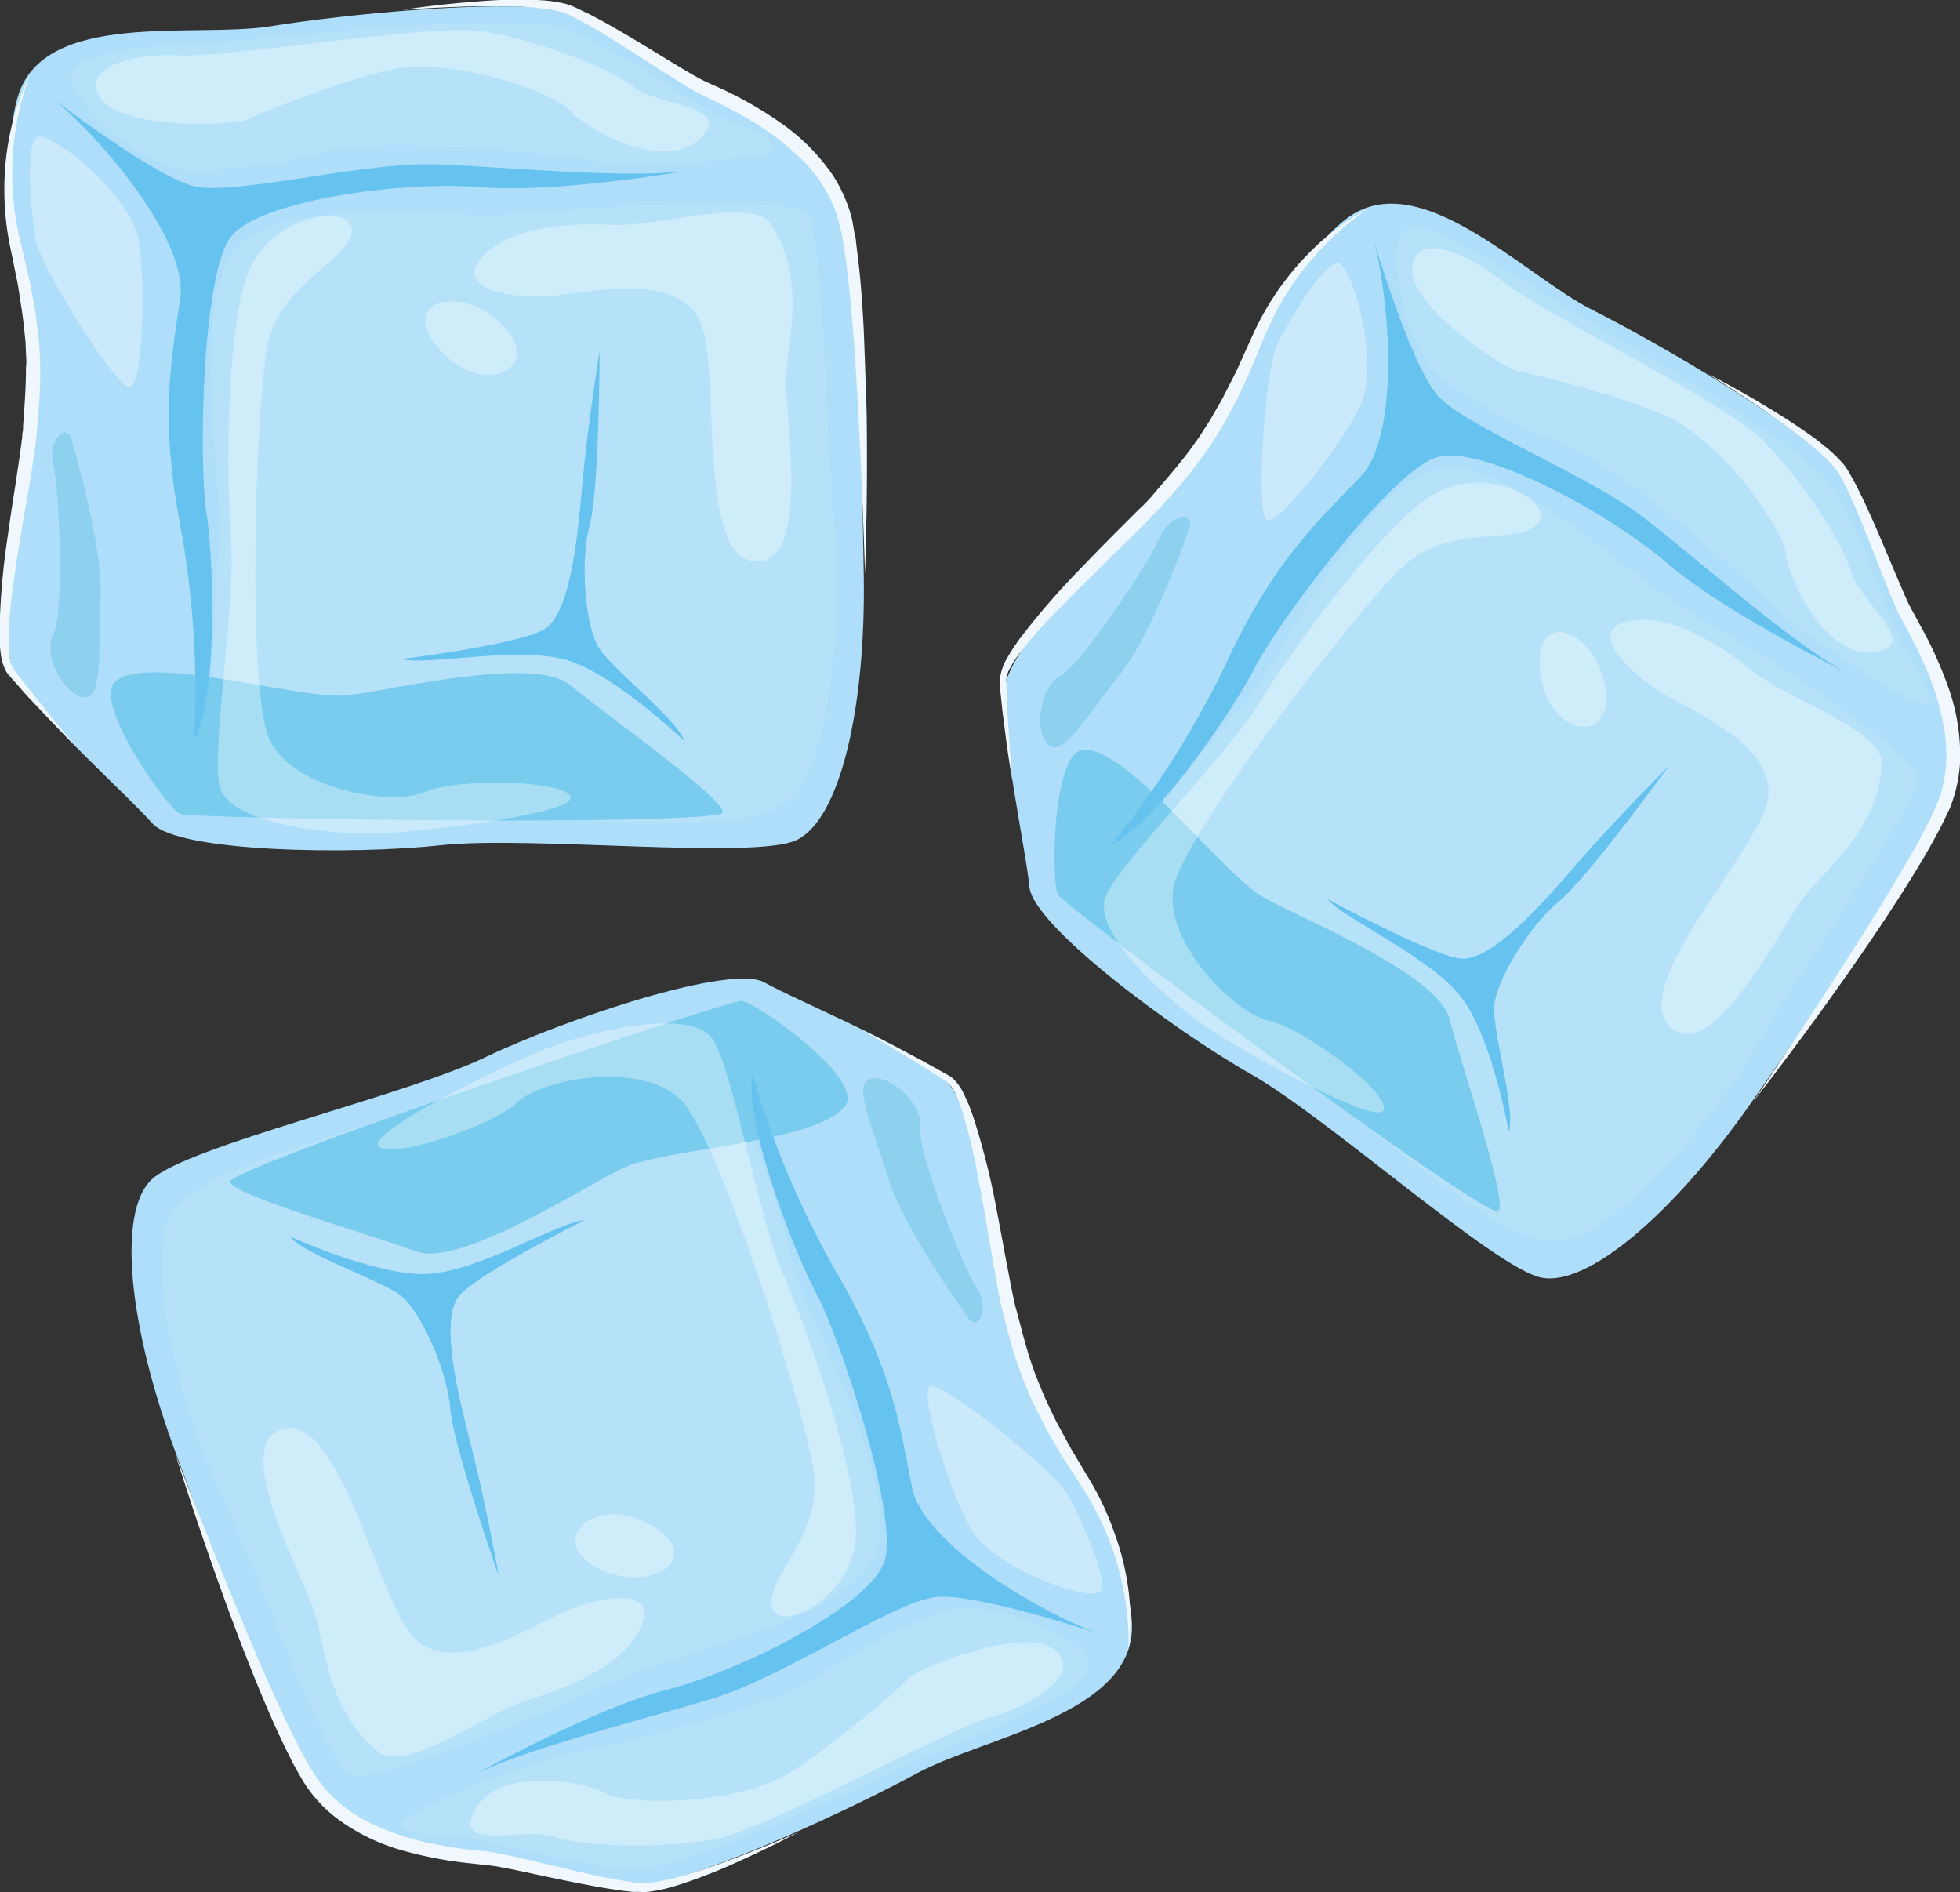<svg id="Layer_2" data-name="Layer 2" xmlns="http://www.w3.org/2000/svg" viewBox="0 0 198.33 191.45"><rect x="0" y="0" width="198.33" height="191.45" fill="#333333" stroke="none"/><defs><style>.cls-1{fill:#aedef9;}.cls-2{opacity:0.2;}.cls-3{fill:#d7eefb;}.cls-4{fill:#79cced;}.cls-5{fill:#66c2ef;}.cls-6{fill:#fff;opacity:0.35;}.cls-7{fill:#8ed1ef;}.cls-8{fill:#f0f8fd;}</style></defs><title>iceIcon</title><path class="cls-1" d="M525.06,457.58c-2.46-4.66-13.73-9.81-17.41-12.26s-6.54-5.08-10.64-5.64c-6.68-.92-21.45.49-29.06,1.72s-22.88-1.72-25.54,7.1,2.57,27.95,1.79,33.35-4.77,21.32-1.79,25.74,11,11.52,13.61,14.46,20.26,3.19,29.2,2.21,31.5,1.47,35.91-.49,7.11-13.24,6.87-27S527.5,462.24,525.06,457.58Z" transform="translate(-440.6 -438.74)"/><g class="cls-2"><path class="cls-3" d="M522.11,460.23c-1.58-1.35-16.65-1-26.59,0s-22.72-1.76-29.73,2.5-2.24,27.2-3,31.25-.6,22-1.17,24.64,19.2,3.24,31.27,3.12,24.14,1.54,27.91-2.39,5.23-18.24,4.26-27.5S524.07,461.89,522.11,460.23Z" transform="translate(-440.6 -438.74)"/></g><g class="cls-2"><path class="cls-3" d="M513.72,450.65c-2.52-1.1-10.36-6.8-15.38-8.87s-29.92.78-32.55,1-18,.51-18,3.49,7.41,9.71,12.42,9.74a54.27,54.27,0,0,0,13.61-2c5.6-1.42,21.8.13,26,.87s17.65.18,18.76-.87S516.23,451.75,513.72,450.65Z" transform="translate(-440.6 -438.74)"/></g><path class="cls-4" d="M498.34,508.08c-3.63-3.08-18,.49-22.63,1s-19.69-4.17-23.34-1.48c-2.67,2,5.22,13,6.47,13.49s49.79,1.23,54.69,0C515.45,520.59,502,511.15,498.34,508.08Z" transform="translate(-440.6 -438.74)"/><path class="cls-5" d="M484.66,455.37c-7.29-.25-20.4,3.19-24.43,2.21S446,448.75,446,448.75c5.29,4.41,13.6,14.47,12.84,20.1s-2.18,11.77,0,23a92.92,92.92,0,0,1,1.39,21.82c2.35-4.17,2.07-17.65,1.26-23.05s-.42-24.27,2.49-27.94,17.2-5.64,25.26-5c6.61.55,17.36-1.07,21-1.67C504.18,456.88,491.44,455.6,484.66,455.37Z" transform="translate(-440.6 -438.74)"/><path class="cls-5" d="M510.28,456.08a12.75,12.75,0,0,0,1.29-.22Z" transform="translate(-440.6 -438.74)"/><path class="cls-5" d="M501.27,504.4c-1.47-2.21-2-8.82-1-12.55s1-17.6,1-17.6-1.22,7.6-1.72,13.23-1.22,13.49-4,15-14.33,2.94-14.33,2.94c2.47.74,12.24-1.47,17.15.24s11.51,8.1,11.51,8.1C509.12,511.51,502.75,506.61,501.27,504.4Z" transform="translate(-440.6 -438.74)"/><path class="cls-6" d="M518.68,461.5c-1.89-3-11.52.25-16.18,0s-10.58.25-13.26,3.43,3.51,4.17,7.77,3.68,12.6-2.21,14.56,2.94-.48,23.53,5.39,24,2.94-15.21,3.19-18.88S522.11,466.89,518.68,461.5Z" transform="translate(-440.6 -438.74)"/><path class="cls-6" d="M491.14,471.31c-4.26-3.91-10.44-2-5.92,2.94S496,475.72,491.14,471.31Z" transform="translate(-440.6 -438.74)"/><path class="cls-6" d="M483.64,518.86c-3.42,1.48-13.26-.24-15.69-5.14s-1.49-33.1-.34-39.72,8.17-8.77,8.58-11.76-8-2-10.4,3.91-2.27,21.33-1.81,27.46-1.93,20.35-1.19,24.52,12,5.15,16.75,4.9,19.29-2,18.79-3.66S487.06,517.4,483.64,518.86Z" transform="translate(-440.6 -438.74)"/><path class="cls-6" d="M444.27,452.67c-1.12,1-.55,7.53-.07,10.3s8.53,15.69,9.66,14.94,1.57-10.28.75-14.94S445.38,451.69,444.27,452.67Z" transform="translate(-440.6 -438.74)"/><path class="cls-6" d="M504.7,447.53c-2.44-2-10.33-4.91-15.46-5.64s-25.53,2.69-30.4,2.45-10.24,1.22-8,4.41,13.84,2.7,15,2,12-4.76,15.4-5.15c6.6-.73,15.7,2.7,17.15,4.42s9.52,6.37,13.23,2.6C514.71,449.38,507.13,449.49,504.7,447.53Z" transform="translate(-440.6 -438.74)"/><path class="cls-7" d="M446,485.77c.63,2.69,1.1,15,0,17.16s1.1,6.13,3.07,6.37,1.46-4.66,1.72-10.05-3-16.18-3-16.18C447.39,481.62,445.38,483.07,446,485.77Z" transform="translate(-440.6 -438.74)"/><path class="cls-8" d="M444.11,509.16c-.71-.87-1.37-1.74-2.06-2.61a2.86,2.86,0,0,1-.47-1.35,10.36,10.36,0,0,1-.11-1.59,46.26,46.26,0,0,1,.57-6.43c.29-2.12.64-4.22,1-6.28s.71-4.09,1-6.1c.07-.51.15-1,.21-1.52,0-.25.06-.51.08-.77s0-.49.06-.73c.07-1,.16-2,.21-2.93a39.8,39.8,0,0,0-.07-5.69c-.1-.91-.22-1.81-.33-2.68s-.31-1.73-.46-2.56c0-.21-.07-.41-.11-.62s-.1-.41-.14-.61c-.1-.4-.19-.8-.28-1.19-.18-.78-.38-1.57-.54-2.29-.08-.37-.16-.73-.25-1.09s-.12-.71-.18-1.06-.12-.7-.17-1-.06-.69-.1-1a28.73,28.73,0,0,1,.18-6.95,27.57,27.57,0,0,1,1-4.4,14.81,14.81,0,0,1,.54-1.5,20,20,0,0,0-1.15,2.68,27,27,0,0,0-.82,2.87,27.73,27.73,0,0,0-.68,6.06,28.87,28.87,0,0,0,.65,6.19c.21,1,.41,2,.61,3,.11.5.18,1,.26,1.5s.15,1,.23,1.49.14,1,.2,1.5.1,1,.16,1.49.05,1,.08,1.49.06,1,0,1.47c0,2-.15,3.91-.29,5.86,0,.24,0,.49-.06.73s0,.46-.07.69c-.05.47-.12.94-.18,1.41-.14.94-.28,1.87-.41,2.78-.29,1.84-.57,3.64-.81,5.39a74.94,74.94,0,0,0-.86,9.72c0,.74,0,1.47.11,2.17a5,5,0,0,0,.58,2l.15.23c.05.07.11.12.16.18s.2.24.31.35l.6.68c.39.45.77.88,1.13,1.27l2,2.11,1.5,1.55c.82.84,1.27,1.28,1.27,1.28l-2.16-2.56Z" transform="translate(-440.6 -438.74)"/><path class="cls-8" d="M528,472.09c-.14-2.68-.32-5.33-.67-7.94l-.12-1c0-.32-.12-.65-.18-1s-.11-.65-.17-1-.16-.66-.26-1a15.07,15.07,0,0,0-1.68-3.61,20.59,20.59,0,0,0-5.32-5.37,39.64,39.64,0,0,0-6.13-3.51L512,447l-.71-.36-.7-.4c-.92-.53-1.83-1.09-2.72-1.63-1.77-1.08-3.48-2.13-5.14-3.07-.81-.48-1.64-.91-2.44-1.34l-1.22-.58a6.3,6.3,0,0,0-1.27-.5,14.32,14.32,0,0,0-2.51-.36c-.8-.05-1.57-.06-2.31-.06-1.47,0-2.82.09-4,.18-2.44.18-4.33.41-5.62.57s-2,.29-2,.29c2.38-.18,4.82-.3,7.29-.36,1.23,0,2.47,0,3.71,0a30.59,30.59,0,0,1,3.71.3,9.71,9.71,0,0,1,1.75.4l.39.17.42.21.82.43c.55.3,1.09.63,1.64.93s1.07.66,1.62,1c2.15,1.34,4.26,2.73,6.42,4.08.54.34,1.09.66,1.66,1s1.15.58,1.71.86c1.13.55,2.22,1.11,3.28,1.72a27.65,27.65,0,0,1,5.77,4.22,14.45,14.45,0,0,1,3.68,5.63,21.51,21.51,0,0,1,.74,3.22l.24,1.63c.08.55.13,1.09.2,1.63.48,4.3.74,8.35.95,12s.35,6.84.46,9.5c.22,5.34.31,8.5.31,8.5.19-5.55.24-11.1.16-16.58C528.19,477.49,528.11,474.77,528,472.09Z" transform="translate(-440.6 -438.74)"/><path class="cls-1" d="M626.26,485.72c-4.88-4.66-17.67-12.17-24.56-15.64s-17.53-14.8-24.86-9.21S562.55,485,558.76,489s-16.37,14.48-16.54,19.8,2.16,15.79,2.55,19.7,14.55,14.46,22.38,18.9S591.81,567,596.53,568s13.52-6.56,21.37-17.83,19.85-28.29,20.59-33.5-5.37-16-6.92-20.14S629.25,488.58,626.26,485.72Z" transform="translate(-440.6 -438.74)"/><g class="cls-2"><path class="cls-3" d="M613,501.5c-8.65-5-17.38-14.74-25.55-15.4s-17.76,20.73-20.75,23.57S553.32,527.15,551.32,529,565,542.83,574.83,549.8s18.67,15.39,24,14.42,14.94-11.71,19.58-19.8,16.75-24.84,16.14-27.34C634.06,515.06,621.67,506.49,613,501.5Z" transform="translate(-440.6 -438.74)"/></g><g class="cls-2"><path class="cls-3" d="M626.11,488.21c-2.86-4.61-24.7-16.91-26.94-18.3s-14.89-10.13-16.62-7.71.31,12.22,4.35,15.18a54.53,54.53,0,0,0,12.19,6.38c5.37,2.13,17.58,12.88,20.58,15.95s14.19,10.49,15.7,10.29-.61-3.23-2-5.6S629,492.82,626.11,488.21Z" transform="translate(-440.6 -438.74)"/></g><path class="cls-4" d="M568.34,529.46c-4-2.3-13.51-14.92-18-14.88-3.32,0-3.4,13.59-2.67,14.73s39.63,30.17,44.32,32c1.84.74-3.55-14.8-4.69-19.42S572.34,531.74,568.34,529.46Z" transform="translate(-440.6 -438.74)"/><path class="cls-5" d="M586,478.67c-2.69-3.16-6.36-15.49-6.36-15.49,1.7,6.68,2.54,19.69-1.38,23.81s-8.67,8.26-13.5,18.68a92.89,92.89,0,0,1-11.66,18.49c4.34-2,12-13.09,14.52-17.94S581.48,486.31,586,485s17.22,5.51,23.37,10.77c5,4.32,14.7,9.31,18,11-5.42-2.93-15-11.44-20.35-15.59C601.29,486.73,588.65,481.82,586,478.67Z" transform="translate(-440.6 -438.74)"/><path class="cls-5" d="M627.41,506.79c.41.22.81.42,1.17.57Z" transform="translate(-440.6 -438.74)"/><path class="cls-5" d="M588.28,535.71c-3.14-.46-13.34-6-13.34-6,1.57,2,10.78,6,13.76,10.25s4.58,13.3,4.58,13.3c.7-2.22-1.59-9.93-1.49-12.58s3.59-8.3,6.56-10.74,11.11-13.69,11.11-13.69-5.45,5.44-9.15,9.72S591.42,536.16,588.28,535.71Z" transform="translate(-440.6 -438.74)"/><path class="cls-6" d="M617.92,506.62c-3.63-2.93-8.71-6-12.75-5s.39,5.43,4.14,7.53,11.5,5.6,10.07,10.92-14.19,18.78-9.71,22.63,11.3-10.6,13.65-13.43,7.33-6.8,7.71-13.18C631.24,512.57,621.56,509.55,617.92,506.62Z" transform="translate(-440.6 -438.74)"/><path class="cls-6" d="M596.45,506.82c.8,6.63,7.84,7.49,6.52,1.09C601.8,502.25,595.66,500.2,596.45,506.82Z" transform="translate(-440.6 -438.74)"/><path class="cls-6" d="M585.45,488.89c-5.37,3.39-14.34,15.95-17.56,21.18s-13.49,15.36-15.33,19.17,6.71,11.21,10.7,13.79,16.77,9.7,17.37,8-8-8.21-11.6-9-10.6-8-9.71-13.37,18.2-27.68,23-32.38,11.76-2.32,13.84-4.51S590.81,485.48,585.45,488.89Z" transform="translate(-440.6 -438.74)"/><path class="cls-6" d="M575.9,465.35c-1.47.14-4.85,5.77-6.08,8.3s-2.28,17.71-.92,17.76,7.29-7.41,9.35-11.67S577.38,465.2,575.9,465.35Z" transform="translate(-440.6 -438.74)"/><path class="cls-6" d="M618.67,483c-3.73-3.6-22.27-12.77-26.08-15.83s-9-5-9.1-1.14,9.64,10.3,11,10.38S607,479.52,610,481.22c5.78,3.27,11.14,11.38,11.32,13.63s4,10.74,9.19,9.85c4.42-.75-1.78-5.1-2.61-8.12S622.39,486.56,618.67,483Z" transform="translate(-440.6 -438.74)"/><path class="cls-7" d="M557.92,493.18c-1.07,2.55-7.88,12.76-10,13.91s-2.71,5.6-1.25,7,3.9-2.92,7.28-7.14S561,492.05,561,492.05C561.48,490.63,559,490.63,557.92,493.18Z" transform="translate(-440.6 -438.74)"/><path class="cls-8" d="M574.41,463.06a28,28,0,0,0-4.1,4.51,28.86,28.86,0,0,0-3.1,5.4c-.42.92-.83,1.85-1.26,2.78-.2.46-.43.91-.66,1.36l-.69,1.35a14.1,14.1,0,0,1-.72,1.32l-.74,1.3c-.25.43-.54.84-.8,1.26s-.53.83-.83,1.22c-1.12,1.62-2.41,3.08-3.68,4.58l-.47.55c-.14.18-.3.36-.46.53-.31.34-.64.69-1,1l-2,2q-2,2-3.8,3.88a76.5,76.5,0,0,0-6.4,7.38,20.26,20.26,0,0,0-1.18,1.83,5.3,5.3,0,0,0-.72,2v.27a1.85,1.85,0,0,0,0,.24c0,.16,0,.32,0,.47,0,.31.05.61.08.9.07.59.11,1.16.18,1.69.14,1.07.26,2,.37,2.87s.22,1.55.31,2.13c.17,1.16.27,1.79.27,1.79l-.24-3.34-.21-3.34c-.06-1.11-.1-2.21-.14-3.32a2.93,2.93,0,0,1,.4-1.37,11.26,11.26,0,0,1,.86-1.34A47.8,47.8,0,0,1,548,500.1c1.49-1.55,3-3,4.5-4.5s3-2.9,4.4-4.35l1.05-1.11c.17-.18.34-.38.51-.58L559,489c.63-.74,1.28-1.49,1.88-2.24a39.78,39.78,0,0,0,3.27-4.66c.47-.79.88-1.59,1.31-2.36s.76-1.58,1.13-2.34q.15-.28.27-.57l.25-.58c.15-.38.31-.76.47-1.13.31-.74.61-1.49.91-2.17.14-.35.28-.69.43-1s.32-.66.47-1,.31-.63.48-.94l.51-.88a28.92,28.92,0,0,1,4.22-5.53,27.59,27.59,0,0,1,3.38-3,14.56,14.56,0,0,1,1.32-.9,18.8,18.8,0,0,0-2.5,1.5A25.68,25.68,0,0,0,574.41,463.06Z" transform="translate(-440.6 -438.74)"/><path class="cls-8" d="M634.84,501.9c-.26-.49-.53-1-.8-1.47l-.36-.7-.33-.73c-.43-1-.83-1.95-1.24-2.91-.81-1.92-1.58-3.77-2.37-5.5-.38-.87-.8-1.71-1.2-2.52-.2-.41-.43-.8-.64-1.19-.12-.2-.2-.38-.34-.58a4.82,4.82,0,0,0-.4-.57,13.63,13.63,0,0,0-1.82-1.76c-.62-.51-1.24-1-1.84-1.4-1.2-.85-2.34-1.58-3.38-2.22-2.07-1.28-3.74-2.2-4.89-2.83s-1.76-.93-1.76-.93c2,1.26,4.08,2.58,6.12,4,1,.7,2,1.42,3,2.18a31.4,31.4,0,0,1,2.84,2.41,9.91,9.91,0,0,1,1.17,1.36,3.48,3.48,0,0,1,.22.36l.22.42.42.83c.28.56.52,1.15.78,1.71s.49,1.17.74,1.75c.95,2.34,1.86,4.71,2.81,7.06.24.59.5,1.18.76,1.78s.59,1.14.89,1.7c.58,1.1,1.15,2.2,1.65,3.31a27.6,27.6,0,0,1,2.2,6.81A14.69,14.69,0,0,1,637,519a21.82,21.82,0,0,1-1.29,3l-.76,1.47c-.25.49-.54,1-.8,1.43-2.13,3.77-4.29,7.2-6.24,10.26s-3.72,5.75-5.2,8c-2.95,4.45-4.72,7.07-4.72,7.07,3.4-4.39,6.7-8.86,9.84-13.34,1.56-2.24,3.1-4.49,4.55-6.74s2.87-4.51,4.12-6.83l.47-.87c.14-.29.28-.59.43-.89s.28-.59.43-.89.25-.63.36-.94a14.78,14.78,0,0,0,.75-3.91,20.47,20.47,0,0,0-1.17-7.47A40.19,40.19,0,0,0,634.84,501.9Z" transform="translate(-440.6 -438.74)"/><path class="cls-1" d="M535.58,547.28c-4.26-3.18-14.2-7.23-17.63-9.14s-20.17,3.7-28.29,7.59-30.21,9-33.72,12.35-2.33,14.85,2.46,27.72,11.9,32.45,15.76,36,16.2,4.7,20.48,5.8,7.86,2.62,11.91,1.8c6.61-1.35,20.07-7.57,26.85-11.25s22.16-6,21.74-15.16-11.68-25.52-12.73-30.87S539.85,550.46,535.58,547.28Z" transform="translate(-440.6 -438.74)"/><g class="cls-2"><path class="cls-3" d="M513.8,543.23c-.33-2.67-19.19,3.3-30.54,7.41s-23.28,6.55-25.54,11.49,1.1,19,5.09,27.37,10.84,27.94,13.25,28.86c1.94.75,16.05-4.54,25.09-8.8s22-5.88,27.22-12.2-6.89-26.42-7.51-30.49S514.13,545.9,513.8,543.23Z" transform="translate(-440.6 -438.74)"/></g><g class="cls-2"><path class="cls-3" d="M535.86,601.87a55.13,55.13,0,0,0-12.2,6.37c-4.81,3.2-20.6,7.09-24.84,7.8s-16.72,5.67-17.41,7,3,1.34,5.74,1.55,12,3,17.44,3.28,28-10.65,30.4-11.69,16.81-6.45,15.81-9.25S540.59,600.25,535.86,601.87Z" transform="translate(-440.6 -438.74)"/></g><path class="cls-4" d="M515.61,540c-1.34,0-47.39,15.33-51.6,18.11-1.65,1.09,14.18,5.53,18.63,7.23s16.87-6.44,21-8.42,20-2.59,22.51-6.33C528.05,547.85,517,540.05,515.61,540Z" transform="translate(-440.6 -438.74)"/><path class="cls-5" d="M488.58,618.36c-.4.21-.77.41-1.1.61Z" transform="translate(-440.6 -438.74)"/><path class="cls-5" d="M532.9,589.27c-1.14-5.57-1.83-11.83-7.63-21.74a92.79,92.79,0,0,1-8.53-20.13c-.84,4.71,3.89,17.34,6.44,22.16s8.43,22.76,6.9,27.2-14.35,11-22.19,13c-6.42,1.67-16,6.77-19.31,8.55,5.49-2.77,17.95-5.79,24.42-7.81,7-2.19,18.21-9.77,22.33-10.18S551.67,604,551.67,604C545.23,601.57,534.06,594.84,532.9,589.27Z" transform="translate(-440.6 -438.74)"/><path class="cls-5" d="M487.48,619l0,0Z" transform="translate(-440.6 -438.74)"/><path class="cls-5" d="M499.72,562.2c-2.57.13-11.07,5.45-16.27,5.45s-13.54-3.82-13.54-3.82c1.42,1.84,9.06,4.36,11.18,5.95s4.77,7.68,5.08,11.52,4.91,16.93,4.91,16.93-1.36-7.57-2.77-13.06-3.3-13.12-1.14-15.44S499.72,562.2,499.72,562.2Z" transform="translate(-440.6 -438.74)"/><path class="cls-6" d="M497,602.14c-3.87,1.88-11.16,6.26-14.72,2.05s-7.33-22.37-13-20.89,2.26,15.32,3.25,18.87,1.39,9.9,6.42,13.85c2.77,2.19,10.79-4,15.26-5.35s9.9-3.74,11.37-7.63S500.82,600.27,497,602.14Z" transform="translate(-440.6 -438.74)"/><path class="cls-6" d="M506.22,592.92c-5.9-3.13-10.62,2.17-4.61,4.73C506.93,599.92,512.12,596.05,506.22,592.92Z" transform="translate(-440.6 -438.74)"/><path class="cls-6" d="M512.86,544.09c-2.08-3.69-13-.89-17.43.92s-17.55,8.23-16.52,9.67,11.29-1.87,14-4.39,12.59-4.15,16.52-.34,12.36,30.74,13.47,37.37-4.8,11-4.2,13.94,8.23-.79,8.5-7.14-4.91-20.88-7.37-26.51S514.93,547.77,512.86,544.09Z" transform="translate(-440.6 -438.74)"/><path class="cls-6" d="M534.61,579.08c-.81,1.08,1.91,10.22,4.24,14.34S551.29,601,552,599.71s-2-7.29-3.34-9.74S535.41,578,534.61,579.08Z" transform="translate(-440.6 -438.74)"/><path class="cls-6" d="M547.15,605.57c-3.12-2.28-13.95,2-14.8,3.12s-9.71,8.46-12.82,9.95c-6,2.89-15.71,2.66-17.65,1.52s-11.09-2.86-13.34,1.93c-1.91,4,5.21,1.45,8.16,2.49s11.36,1.21,16.44.2,23.2-11,27.89-12.38S550.27,607.86,547.15,605.57Z" transform="translate(-440.6 -438.74)"/><path class="cls-7" d="M533.73,552.87c.3-2.45-3.05-5.43-5-5s.17,4.88,1.71,10,8.17,14.28,8.17,14.28c.88,1.24,2.29-.8.81-3.14S533.43,555.31,533.73,552.87Z" transform="translate(-440.6 -438.74)"/><path class="cls-8" d="M553.37,593.84a28.84,28.84,0,0,0-2.66-5.62c-.52-.87-1.05-1.74-1.56-2.62-.27-.43-.5-.88-.74-1.32l-.72-1.33c-.25-.44-.46-.9-.68-1.35l-.64-1.36c-.2-.45-.38-.91-.57-1.37s-.39-.91-.54-1.38c-.69-1.84-1.15-3.73-1.66-5.62-.06-.24-.12-.47-.19-.71s-.11-.44-.17-.67c-.1-.46-.19-.93-.29-1.39-.18-.93-.35-1.86-.53-2.77-.34-1.83-.67-3.62-1-5.34a73.51,73.51,0,0,0-2.41-9.46,16.29,16.29,0,0,0-.83-2,5.31,5.31,0,0,0-1.21-1.73l-.22-.16-.21-.12-.42-.23-.78-.44-1.49-.83-2.57-1.33-1.92-1-1.63-.8,2.89,1.71,2.86,1.73c.95.58,1.87,1.19,2.81,1.78a2.82,2.82,0,0,1,.89,1.12,11.23,11.23,0,0,1,.62,1.46,48.54,48.54,0,0,1,1.6,6.25c.42,2.11.79,4.2,1.14,6.26s.68,4.1,1.06,6.1c.09.5.19,1,.31,1.5.05.24.11.5.18.75l.18.71c.25,1,.5,1.9.77,2.84a39.2,39.2,0,0,0,2,5.34c.39.83.8,1.63,1.19,2.42s.87,1.53,1.28,2.26c.1.19.21.37.31.55s.23.35.33.53c.22.35.45.69.66,1,.44.68.88,1.36,1.27,2l.59.94c.21.31.35.63.53.94s.35.62.5.93.29.62.43.92a28.4,28.4,0,0,1,2.14,6.62,27.86,27.86,0,0,1,.52,4.47c0,1,0,1.6,0,1.6a19.84,19.84,0,0,0,.2-2.91,24.81,24.81,0,0,0-.19-3A26.54,26.54,0,0,0,553.37,593.84Z" transform="translate(-440.6 -438.74)"/><path class="cls-8" d="M511.07,628.11a30.14,30.14,0,0,1-3.59.95,9.26,9.26,0,0,1-1.79.2l-.42,0-.46-.06-.93-.14c-.62-.09-1.23-.22-1.85-.33s-1.23-.26-1.85-.39c-2.47-.54-4.93-1.16-7.41-1.72-.62-.14-1.25-.26-1.89-.39S489.6,626,489,626c-1.25-.15-2.47-.31-3.67-.53a27.66,27.66,0,0,1-6.85-2.08,14.69,14.69,0,0,1-5.33-4.09,22.67,22.67,0,0,1-1.76-2.79c-.26-.49-.52-1-.77-1.47s-.49-1-.73-1.46c-1.88-3.9-3.46-7.64-4.86-11s-2.6-6.33-3.58-8.81c-2-5-3.11-7.92-3.11-7.92,1.66,5.3,3.46,10.56,5.34,15.7.95,2.57,1.92,5.1,2.94,7.59s2.07,4.92,3.26,7.27l.44.88.49.86.49.86c.19.28.37.57.57.84a14.13,14.13,0,0,0,2.78,2.84,20.33,20.33,0,0,0,6.8,3.31,41.12,41.12,0,0,0,6.94,1.29l1.65.18.78.1.79.15c1.05.2,2.09.42,3.1.64,2,.43,4,.85,5.88,1.19.93.18,1.85.32,2.74.45.45.07.91.11,1.35.16.23,0,.42,0,.67,0a5.43,5.43,0,0,0,.7,0,14.33,14.33,0,0,0,2.48-.49c.77-.22,1.5-.46,2.19-.71,1.39-.5,2.64-1,3.76-1.5,2.23-1,3.95-1.82,5.11-2.41s1.77-.92,1.77-.92q-3.3,1.44-6.76,2.75C513.43,627.32,512.26,627.73,511.07,628.11Z" transform="translate(-440.6 -438.74)"/></svg>